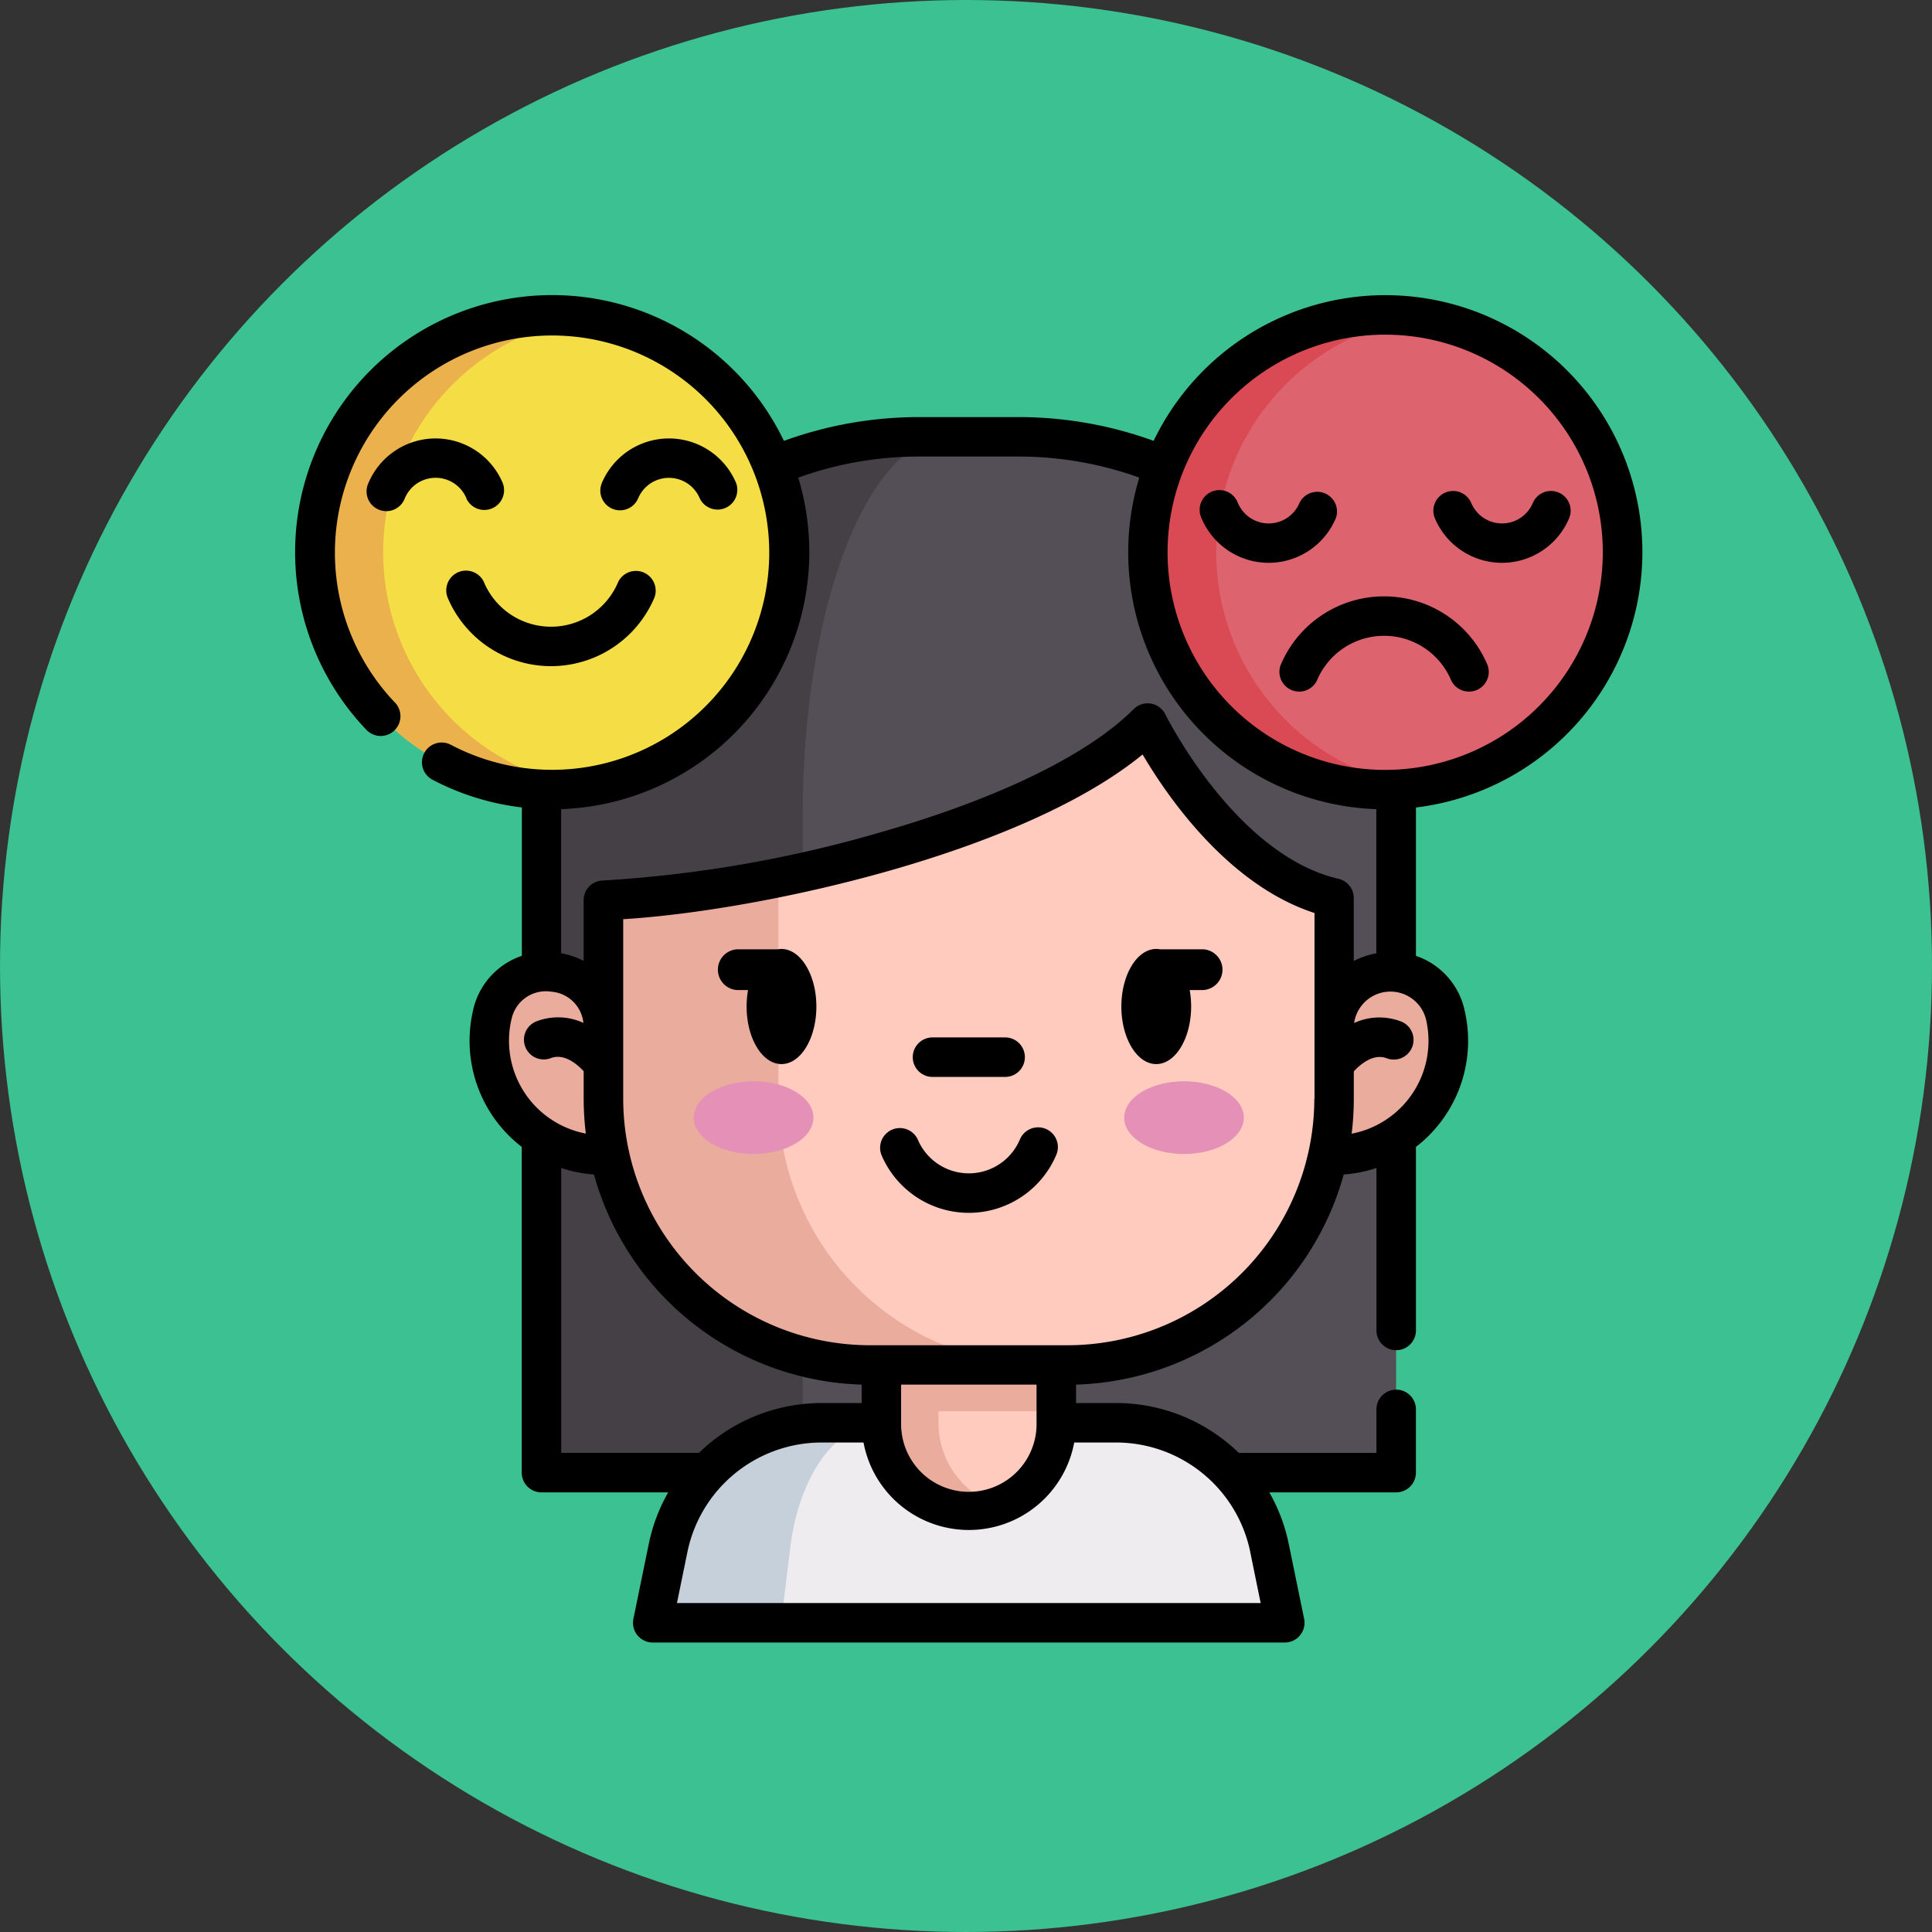 <svg xmlns="http://www.w3.org/2000/svg" width="72" height="72" viewBox="0 0 72 72">
  <rect x="0" y="0" width="72" height="72" fill="#333333" stroke="none"/>
  <g id="Grupo_1044059" data-name="Grupo 1044059" transform="translate(-705 -9622)">
    <ellipse id="Elipse_4832" data-name="Elipse 4832" cx="36" cy="36" rx="36" ry="36" transform="translate(705 9622)" fill="#3bc192"/>
    <g id="estado-animico" transform="translate(715.981 9633)">
      <g id="Grupo_1044057" data-name="Grupo 1044057" transform="translate(0.754 0.736)">
        <path id="Trazado_775275" data-name="Trazado 775275" d="M107.711,53.835h3.662A14.1,14.1,0,0,1,125.467,67.93V92.435H93.616V67.93a14.1,14.1,0,0,1,14.095-14.095Z" transform="translate(-85.173 -49.291)" fill="#544f57"/>
        <path id="Trazado_775276" data-name="Trazado 775276" d="M108.832,53.832c-3.025,0-5.477,6.311-5.477,14.1V92.432H93.618V67.927a14.1,14.1,0,0,1,14.094-14.1Z" transform="translate(-85.174 -49.288)" fill="#454045"/>
        <path id="Trazado_775277" data-name="Trazado 775277" d="M159.469,435.953H135.911l.575-2.8a5.822,5.822,0,0,1,5.707-4.654h11a5.824,5.824,0,0,1,5.707,4.654Z" transform="translate(-123.32 -387.213)" fill="#efecef"/>
        <path id="Trazado_775278" data-name="Trazado 775278" d="M144.419,428.5a2.118,2.118,0,0,0-.718.126c-1.324.472-2.39,2.223-2.671,4.528l-.341,2.8h-4.783l.575-2.8a5.822,5.822,0,0,1,5.707-4.654Z" transform="translate(-123.315 -387.213)" fill="#c6d0da"/>
        <path id="Trazado_775279" data-name="Trazado 775279" d="M229.3,373v5.443a3.259,3.259,0,0,1-6.519,0V373Z" transform="translate(-201.67 -337.157)" fill="#ffcbbe"/>
        <g id="Grupo_1044055" data-name="Grupo 1044055" transform="translate(6.5 24.477)">
          <path id="Trazado_775280" data-name="Trazado 775280" d="M227.107,381.522a3.263,3.263,0,0,1-4.324-3.081V373h2.128v5.443A3.259,3.259,0,0,0,227.107,381.522Z" transform="translate(-208.172 -361.631)" fill="#eaac9d"/>
          <path id="Trazado_775281" data-name="Trazado 775281" d="M78.052,263.924a4.259,4.259,0,0,1-4.15-5.2,2.1,2.1,0,0,1,4.15.462h27.231a2.1,2.1,0,0,1,4.15-.462,4.259,4.259,0,0,1-4.15,5.2" transform="translate(-73.797 -257.088)" fill="#eaac9d"/>
          <path id="Trazado_775282" data-name="Trazado 775282" d="M222.781,373H229.3v5.014h-6.519Z" transform="translate(-208.17 -361.634)" fill="#eaac9d"/>
        </g>
        <path id="Trazado_775283" data-name="Trazado 775283" d="M144.406,169.149v7.479a9.924,9.924,0,0,1-9.924,9.924H127.1a9.924,9.924,0,0,1-9.924-9.924v-7.393a40.69,40.69,0,0,0,6.52-.846c5.133-1.043,11.025-3.016,13.766-5.757,0,0,2.712,5.541,6.945,6.518Z" transform="translate(-106.421 -147.418)" fill="#ffcbbe"/>
        <path id="Trazado_775284" data-name="Trazado 775284" d="M133.618,239.493H127.1a9.924,9.924,0,0,1-9.924-9.924v-7.393a40.681,40.681,0,0,0,6.52-.846v8.24A9.924,9.924,0,0,0,133.618,239.493Z" transform="translate(-106.421 -200.36)" fill="#eaac9d"/>
        <g id="Grupo_1044056" data-name="Grupo 1044056" transform="translate(14.121 28.56)">
          <ellipse id="Elipse_4974" data-name="Elipse 4974" cx="2.229" cy="1.355" rx="2.229" ry="1.355" transform="translate(16.04)" fill="#e490b7"/>
          <ellipse id="Elipse_4975" data-name="Elipse 4975" cx="2.229" cy="1.355" rx="2.229" ry="1.355" fill="#e490b7"/>
        </g>
        <circle id="Elipse_4976" data-name="Elipse 4976" cx="8.845" cy="8.845" r="8.845" transform="translate(0)" fill="#f4dd45"/>
        <path id="Trazado_775285" data-name="Trazado 775285" d="M17.636,25.1A8.846,8.846,0,1,1,16.364,7.5a8.928,8.928,0,0,1,1.272.091,8.846,8.846,0,0,0,0,17.508Z" transform="translate(-7.518 -7.502)" fill="#eab14d"/>
        <circle id="Elipse_4977" data-name="Elipse 4977" cx="8.845" cy="8.845" r="8.845" transform="translate(31.046)" fill="#dd636e"/>
        <path id="Trazado_775286" data-name="Trazado 775286" d="M334.214,25.1a8.846,8.846,0,1,1-1.272-17.6,8.928,8.928,0,0,1,1.272.091,8.846,8.846,0,0,0,0,17.508Z" transform="translate(-293.05 -7.502)" fill="#da4a54"/>
      </g>
      <g id="Grupo_1044058" data-name="Grupo 1044058" transform="translate(0.019)">
        <path id="Trazado_775287" data-name="Trazado 775287" d="M228.364,316.284a.736.736,0,0,0-.963.392,2.066,2.066,0,0,1-3.809,0,.736.736,0,0,0-1.355.572,3.537,3.537,0,0,0,6.52,0A.735.735,0,0,0,228.364,316.284Z" transform="translate(-200.391 -285.214)"/>
        <path id="Trazado_775288" data-name="Trazado 775288" d="M235.733,283.542h2.652a.736.736,0,1,0,0-1.471h-2.652a.736.736,0,1,0,0,1.471Z" transform="translate(-211.954 -254.409)"/>
        <path id="Trazado_775289" data-name="Trazado 775289" d="M163.027,248.448a.761.761,0,0,0-.133.012H161.42a.76.76,0,1,0,0,1.52h.364a3.473,3.473,0,0,0-.054.613c0,1.183.582,2.145,1.3,2.145s1.3-.962,1.3-2.145S163.742,248.448,163.027,248.448Z" transform="translate(-144.906 -224.083)"/>
        <path id="Trazado_775290" data-name="Trazado 775290" d="M315.455,248.46a.8.8,0,0,0-.138-.012c-.715,0-1.3.962-1.3,2.145s.582,2.145,1.3,2.145,1.3-.962,1.3-2.145a3.476,3.476,0,0,0-.054-.613h.462a.76.76,0,1,0,0-1.52Z" transform="translate(-283.227 -224.083)"/>
        <path id="Trazado_775291" data-name="Trazado 775291" d="M50.226,9.58A9.58,9.58,0,0,0,32.012,5.429a14.75,14.75,0,0,0-5.058-.885H23.292a14.737,14.737,0,0,0-5.059.886A9.58,9.58,0,1,0,2.657,16.181a.736.736,0,1,0,1.066-1.014,8.093,8.093,0,1,1,2.1,1.59.735.735,0,1,0-.687,1.3,9.572,9.572,0,0,0,3.331,1.034c0,.094,0,.188,0,.281v5.248A2.766,2.766,0,0,0,6.641,26.69a4.991,4.991,0,0,0,1.821,5.051V43.88a.735.735,0,0,0,.736.736h4.723a6.5,6.5,0,0,0-.722,1.913l-.575,2.8a.735.735,0,0,0,.72.883H36.9a.735.735,0,0,0,.72-.883l-.575-2.8a6.5,6.5,0,0,0-.722-1.913H41.05a.735.735,0,0,0,.736-.736V41.551a.736.736,0,1,0-1.471,0v1.594H35.186a6.564,6.564,0,0,0-4.565-1.858h-1.5V40.6a10.679,10.679,0,0,0,9.975-7.831,4.954,4.954,0,0,0,1.22-.242v6.082a.736.736,0,0,0,1.471,0V31.742a4.991,4.991,0,0,0,1.822-5.052,2.766,2.766,0,0,0-1.822-2.068V19.374c0-.094,0-.187,0-.281A9.594,9.594,0,0,0,50.226,9.58Zm-31.047,0a9.548,9.548,0,0,0-.412-2.78,13.277,13.277,0,0,1,4.525-.786h3.662a13.287,13.287,0,0,1,4.523.785A9.581,9.581,0,0,0,40.31,19.155c0,.073,0,.147,0,.22v5.153a2.926,2.926,0,0,0-.84.285V22.467a.735.735,0,0,0-.57-.717c-3.837-.885-6.424-6.072-6.45-6.124a.735.735,0,0,0-1.181-.2c-1.707,1.707-5.053,3.337-9.422,4.588a46.8,46.8,0,0,1-10.364,1.8.735.735,0,0,0-.714.735v2.26a2.93,2.93,0,0,0-.839-.285V19.374c0-.073,0-.147,0-.22A9.592,9.592,0,0,0,19.18,9.58ZM8.076,27.014A1.306,1.306,0,0,1,9.56,25.957a1.3,1.3,0,0,1,1.2,1.163,2.249,2.249,0,0,0-1.782-.044.736.736,0,0,0,.55,1.364c.515-.208,1.011.23,1.243.483v1.022a10.725,10.725,0,0,0,.08,1.3,3.524,3.524,0,0,1-2.777-4.236Zm1.858,16.13V32.527a4.954,4.954,0,0,0,1.22.242A10.679,10.679,0,0,0,21.13,40.6v.687h-1.5a6.564,6.564,0,0,0-4.564,1.857Zm17.714-1.122a2.524,2.524,0,1,1-5.047,0V40.6h5.047v1.418Zm7.96,4.8L36,48.74H14.247l.393-1.916a5.109,5.109,0,0,1,4.986-4.066H21.2a3.994,3.994,0,0,0,7.852,0h1.572a5.109,5.109,0,0,1,4.986,4.066ZM38,29.945a9.2,9.2,0,0,1-9.188,9.188H21.432a9.2,9.2,0,0,1-9.188-9.188V23.255C17.38,22.942,27.107,20.8,31.6,17.117c.926,1.573,3.19,4.866,6.407,5.908v6.92Zm4.255-2.153a3.524,3.524,0,0,1-2.864,3.457,10.71,10.71,0,0,0,.08-1.3v-1.02c.231-.252.728-.692,1.244-.484a.736.736,0,0,0,.55-1.364,2.248,2.248,0,0,0-1.782.044,1.367,1.367,0,0,1,2.686-.107,3.548,3.548,0,0,1,.086.779Zm-1.613-10.1a8.11,8.11,0,1,1,8.109-8.11,8.119,8.119,0,0,1-8.109,8.11Z" transform="translate(-0.019)"/>
        <path id="Trazado_775292" data-name="Trazado 775292" d="M58.763,104.912a.736.736,0,0,0-1.356.571,4.183,4.183,0,0,0,7.71,0,.736.736,0,0,0-1.355-.571,2.712,2.712,0,0,1-5,0Z" transform="translate(-51.727 -94.217)"/>
        <path id="Trazado_775293" data-name="Trazado 775293" d="M30.962,56.643a.736.736,0,0,0,1.356-.572,2.715,2.715,0,0,0-5,0,.736.736,0,1,0,1.355.571,1.244,1.244,0,0,1,2.293,0Z" transform="translate(-24.585 -49.075)"/>
        <path id="Trazado_775294" data-name="Trazado 775294" d="M116.41,57.035a.736.736,0,0,0,.964-.392,1.244,1.244,0,0,1,2.292,0,.736.736,0,0,0,1.355-.572,2.715,2.715,0,0,0-5,0A.736.736,0,0,0,116.41,57.035Z" transform="translate(-104.59 -49.075)"/>
        <path id="Trazado_775295" data-name="Trazado 775295" d="M377.839,114.464a4.176,4.176,0,0,0-3.855,2.559.736.736,0,0,0,1.355.571,2.712,2.712,0,0,1,5,0,.736.736,0,0,0,1.355-.571A4.175,4.175,0,0,0,377.839,114.464Z" transform="translate(-337.258 -103.239)"/>
        <path id="Trazado_775296" data-name="Trazado 775296" d="M437.21,74.468a.736.736,0,0,0-.964.392,1.244,1.244,0,0,1-2.292,0,.735.735,0,0,0-1.355.571,2.715,2.715,0,0,0,5,0A.736.736,0,0,0,437.21,74.468Z" transform="translate(-390.124 -67.113)"/>
        <path id="Trazado_775297" data-name="Trazado 775297" d="M348.9,75.432a.736.736,0,0,0-1.355-.571,1.244,1.244,0,0,1-2.292,0,.736.736,0,1,0-1.355.571,2.715,2.715,0,0,0,5,0Z" transform="translate(-310.119 -67.114)"/>
      </g>
    </g>
  </g>
</svg>
